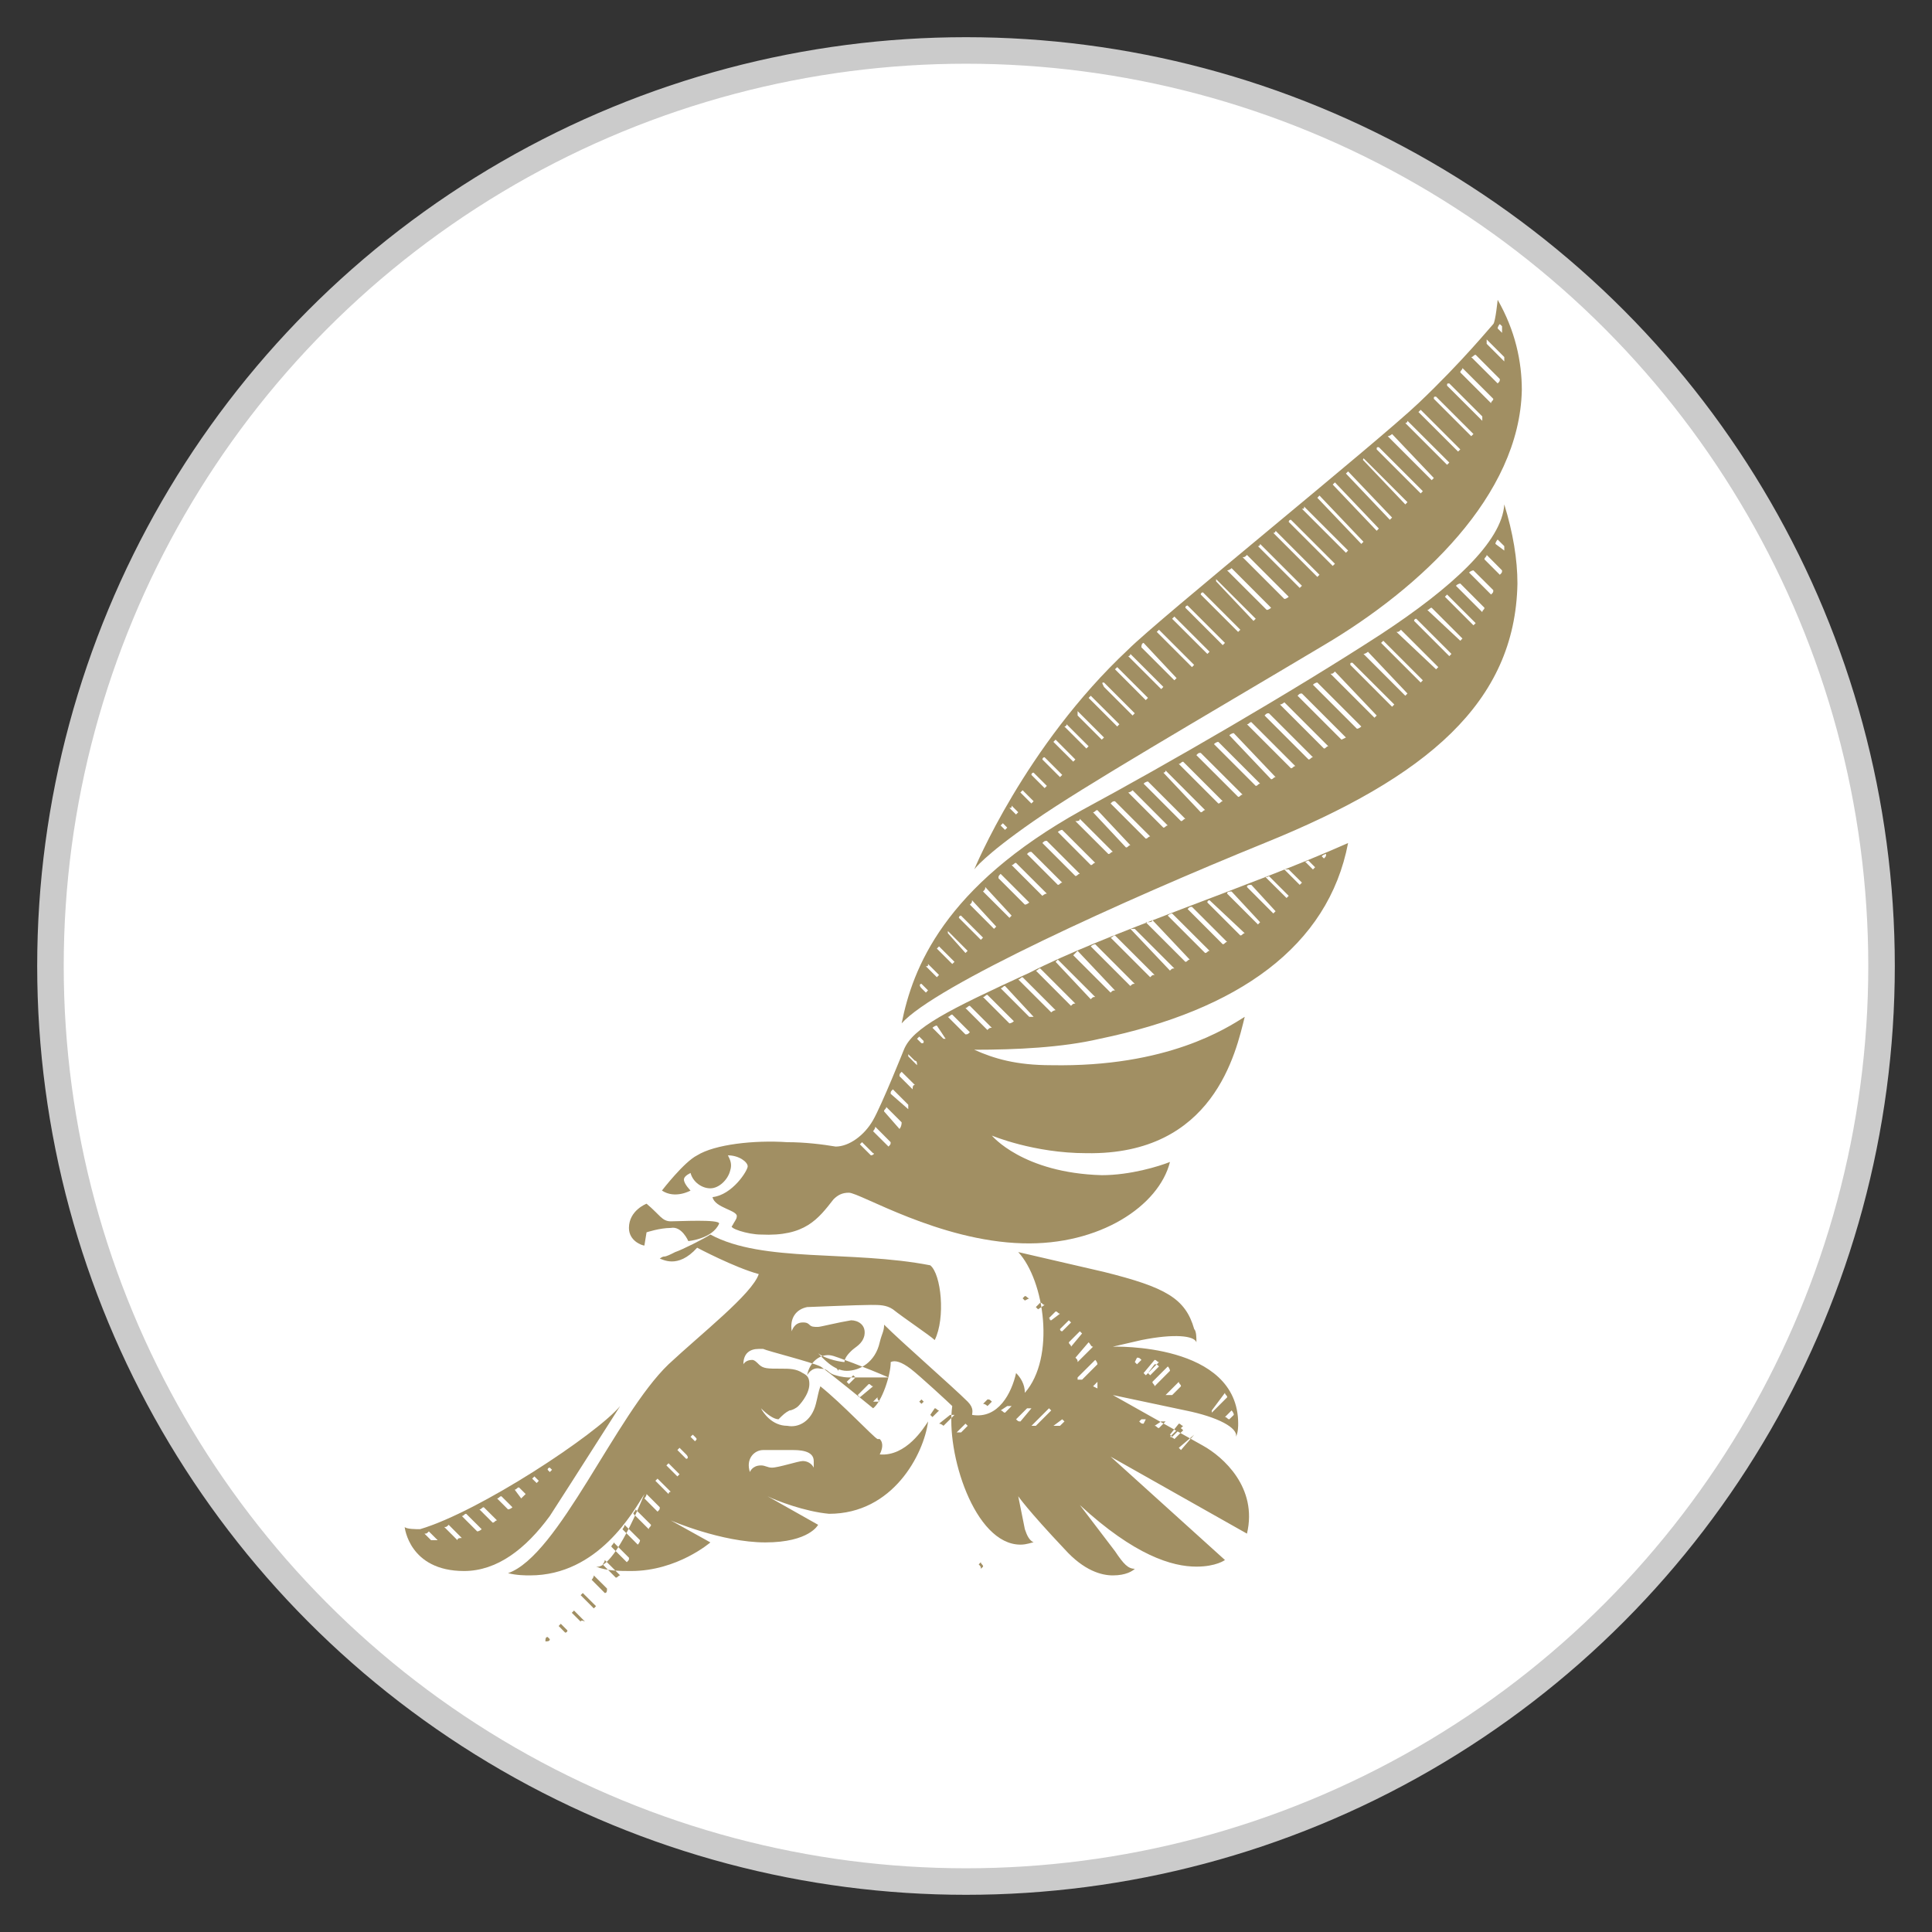 <svg width="26" height="26" viewBox="0 0 26 26" fill="none" xmlns="http://www.w3.org/2000/svg">
<rect x="0" y="0" width="26" height="26" fill="#333333" stroke="none"/>
<circle cx="13" cy="13" r="12.321" fill="white" stroke="#CBCBCB" stroke-width="0.357"/>
<path d="M17.018 11.345C19.208 10.458 20.392 9.451 20.421 7.853C20.421 7.528 20.362 7.172 20.244 6.788C20.214 7.291 19.533 7.912 18.586 8.534C17.402 9.303 15.715 10.28 14.561 10.902C12.697 11.937 12.282 13.033 12.134 13.772C12.578 13.269 15.123 12.115 17.018 11.345ZM20.155 7.261L20.244 7.35C20.244 7.38 20.244 7.409 20.244 7.409L20.125 7.32C20.125 7.291 20.155 7.261 20.155 7.261ZM20.007 7.468L20.214 7.676C20.214 7.705 20.214 7.705 20.184 7.735L19.977 7.528C19.977 7.498 20.007 7.498 20.007 7.468ZM19.829 7.676L20.096 7.942C20.096 7.972 20.096 7.972 20.066 8.001L19.77 7.705C19.8 7.676 19.829 7.676 19.829 7.676ZM19.652 7.853L19.977 8.179C19.977 8.208 19.948 8.208 19.948 8.238L19.593 7.883C19.622 7.853 19.652 7.853 19.652 7.853ZM19.474 8.001L19.859 8.386L19.829 8.415L19.445 8.031C19.445 8.031 19.445 8.031 19.474 8.001ZM19.267 8.179L19.681 8.593L19.652 8.623L19.208 8.208C19.237 8.208 19.237 8.179 19.267 8.179ZM19.06 8.327L19.533 8.8L19.504 8.83L19.03 8.356C19.03 8.356 19.03 8.327 19.06 8.327ZM18.853 8.475L19.356 8.978L19.326 9.007L18.793 8.504C18.823 8.504 18.823 8.504 18.853 8.475ZM18.616 8.623L19.148 9.155L19.119 9.185L18.586 8.652L18.616 8.623ZM18.409 8.771L18.941 9.333L18.912 9.363L18.349 8.8C18.379 8.8 18.409 8.771 18.409 8.771ZM18.201 8.919L18.764 9.481L18.734 9.511L18.172 8.948C18.172 8.919 18.172 8.919 18.201 8.919ZM17.965 9.037L18.527 9.629L18.497 9.659L17.905 9.067C17.935 9.067 17.935 9.067 17.965 9.037ZM17.728 9.185L18.32 9.777C18.32 9.777 18.29 9.807 18.261 9.807L17.669 9.215C17.698 9.185 17.728 9.185 17.728 9.185ZM17.521 9.333L18.113 9.925L18.053 9.954L17.462 9.363C17.491 9.333 17.491 9.333 17.521 9.333ZM17.284 9.451L17.876 10.043C17.846 10.043 17.846 10.073 17.817 10.073L17.225 9.481C17.254 9.481 17.284 9.451 17.284 9.451ZM17.077 9.599L17.669 10.191C17.639 10.191 17.639 10.221 17.61 10.221L17.018 9.629C17.047 9.599 17.047 9.599 17.077 9.599ZM16.84 9.718L17.432 10.31C17.402 10.31 17.402 10.339 17.373 10.339L16.781 9.747C16.811 9.747 16.811 9.718 16.84 9.718ZM16.603 9.866L17.166 10.458C17.136 10.458 17.136 10.487 17.106 10.487L16.544 9.895C16.574 9.866 16.603 9.866 16.603 9.866ZM16.396 9.984L16.958 10.546C16.929 10.546 16.929 10.576 16.899 10.576L16.337 10.014C16.337 10.014 16.366 9.984 16.396 9.984ZM16.159 10.132L16.722 10.694C16.692 10.694 16.692 10.724 16.663 10.724L16.1 10.162C16.13 10.132 16.13 10.132 16.159 10.132ZM15.923 10.251L16.455 10.783C16.426 10.783 16.426 10.813 16.396 10.813L15.863 10.28C15.893 10.28 15.893 10.251 15.923 10.251ZM15.686 10.369L16.218 10.902C16.189 10.902 16.189 10.931 16.159 10.931L15.656 10.398C15.656 10.398 15.686 10.398 15.686 10.369ZM15.449 10.517L15.952 11.02C15.923 11.02 15.923 11.05 15.893 11.05L15.39 10.546C15.419 10.517 15.449 10.517 15.449 10.517ZM15.242 10.635L15.715 11.109C15.686 11.109 15.686 11.138 15.656 11.138L15.183 10.665C15.183 10.665 15.212 10.665 15.242 10.635ZM15.005 10.783L15.479 11.257C15.449 11.257 15.449 11.286 15.419 11.286L14.946 10.813C14.976 10.783 14.976 10.783 15.005 10.783ZM14.768 10.902L15.212 11.375C15.183 11.375 15.183 11.405 15.153 11.405L14.709 10.931C14.739 10.931 14.739 10.902 14.768 10.902ZM14.532 11.02L14.976 11.464C14.946 11.464 14.946 11.493 14.916 11.493L14.472 11.05C14.502 11.05 14.532 11.05 14.532 11.02ZM14.295 11.168L14.739 11.612C14.709 11.612 14.709 11.642 14.68 11.642L14.236 11.197C14.265 11.168 14.295 11.168 14.295 11.168ZM14.088 11.316L14.532 11.76C14.502 11.76 14.502 11.789 14.472 11.789L14.028 11.345C14.058 11.316 14.058 11.316 14.088 11.316ZM13.88 11.464L14.295 11.878C14.265 11.878 14.265 11.908 14.236 11.908L13.821 11.493C13.851 11.464 13.851 11.464 13.88 11.464ZM13.673 11.612L14.088 12.026C14.058 12.026 14.028 12.056 14.028 12.056L13.614 11.642C13.644 11.642 13.644 11.612 13.673 11.612ZM13.466 11.76L13.851 12.145C13.851 12.145 13.821 12.174 13.792 12.174L13.437 11.819C13.437 11.789 13.437 11.789 13.466 11.76ZM13.259 11.937L13.614 12.322L13.585 12.352L13.229 11.997C13.259 11.967 13.259 11.967 13.259 11.937ZM13.081 12.115L13.407 12.47L13.377 12.5L13.052 12.174C13.081 12.145 13.081 12.145 13.081 12.115ZM12.933 12.322L13.229 12.618L13.2 12.648L12.904 12.352C12.904 12.352 12.904 12.322 12.933 12.322ZM12.756 12.529L13.022 12.796L12.993 12.825L12.756 12.559V12.529ZM12.637 12.736L12.845 12.944L12.815 12.973L12.608 12.766C12.608 12.766 12.608 12.766 12.637 12.736ZM12.489 12.973L12.637 13.121L12.608 13.151L12.46 13.003C12.489 13.003 12.489 13.003 12.489 12.973ZM12.401 13.24L12.489 13.328L12.46 13.358L12.401 13.299C12.371 13.269 12.371 13.24 12.401 13.24Z" fill="#A18F63"/>
<path d="M16.189 19.455C15.923 19.307 14.976 18.774 14.976 18.774L15.953 18.981C16.396 19.07 16.663 19.218 16.633 19.336C16.663 19.277 16.663 19.188 16.663 19.159C16.663 18.064 14.976 18.123 14.976 18.123L15.361 18.034C15.805 17.945 16.071 17.975 16.101 18.064C16.101 18.005 16.101 17.916 16.071 17.886C15.953 17.472 15.686 17.324 14.857 17.117L13.703 16.85C14.058 17.235 14.206 18.271 13.792 18.744C13.792 18.626 13.733 18.537 13.674 18.478C13.614 18.744 13.437 19.1 13.082 19.041C13.082 19.011 13.111 18.952 13.023 18.863C12.815 18.656 12.135 18.064 11.898 17.827C11.898 17.916 11.868 17.945 11.839 18.064C11.78 18.33 11.572 18.448 11.395 18.448C11.217 18.448 11.069 18.271 11.01 18.212C11.128 18.301 11.335 18.33 11.365 18.33C11.365 18.271 11.424 18.212 11.454 18.182C11.513 18.123 11.602 18.093 11.632 17.975C11.661 17.827 11.543 17.768 11.454 17.768C11.276 17.797 11.04 17.857 11.01 17.857C10.951 17.857 10.921 17.857 10.892 17.827C10.862 17.797 10.832 17.797 10.803 17.797C10.684 17.797 10.655 17.916 10.655 17.916C10.625 17.738 10.714 17.62 10.862 17.59C10.892 17.59 11.543 17.561 11.72 17.561C11.839 17.561 11.927 17.561 12.016 17.62C12.164 17.738 12.519 17.975 12.579 18.034C12.726 17.738 12.667 17.146 12.519 17.028C11.454 16.821 10.27 16.998 9.56 16.614C9.471 16.673 9.175 16.821 9.086 16.85C9.027 16.88 8.968 16.91 8.938 16.91C8.909 16.91 8.879 16.939 8.879 16.939C8.909 16.939 9.116 17.087 9.382 16.791C9.382 16.791 9.885 17.058 10.211 17.146C10.122 17.413 9.441 17.945 8.997 18.36C8.287 19.041 7.518 20.935 6.837 21.171C6.955 21.201 7.074 21.201 7.133 21.201C8.05 21.201 8.524 20.343 8.672 20.106C8.405 20.757 8.169 21.112 8.021 21.083C8.169 21.142 8.346 21.142 8.494 21.142C9.116 21.142 9.56 20.757 9.56 20.757L9.027 20.461C9.027 20.461 9.708 20.757 10.3 20.757C10.892 20.757 11.01 20.52 11.01 20.52L10.329 20.136C10.448 20.195 10.832 20.343 11.158 20.372C12.016 20.372 12.431 19.573 12.49 19.129C12.431 19.218 12.194 19.603 11.839 19.573C11.868 19.514 11.898 19.425 11.839 19.366C11.839 19.366 11.839 19.366 11.809 19.366C11.75 19.336 11.335 18.892 11.04 18.656C11.01 18.744 11.01 18.774 10.98 18.892C10.921 19.129 10.744 19.218 10.596 19.188C10.388 19.188 10.27 19.011 10.241 18.952C10.329 19.041 10.418 19.1 10.477 19.1C10.536 19.041 10.566 19.011 10.625 18.981C10.655 18.981 10.714 18.952 10.744 18.922C10.744 18.922 10.892 18.774 10.892 18.626C10.892 18.537 10.862 18.508 10.803 18.478C10.714 18.419 10.625 18.419 10.507 18.419C10.329 18.419 10.27 18.419 10.211 18.36C10.181 18.33 10.152 18.301 10.122 18.301C10.033 18.301 10.004 18.36 10.004 18.36C10.004 18.212 10.092 18.153 10.211 18.153C10.241 18.153 10.241 18.153 10.27 18.153C10.329 18.182 10.921 18.33 11.04 18.389C11.099 18.419 11.75 18.952 11.75 18.952C11.868 18.863 11.987 18.508 11.987 18.33C12.046 18.301 12.135 18.33 12.253 18.419C12.371 18.508 12.786 18.892 12.815 18.922C12.726 19.544 13.111 20.787 13.733 20.787C13.822 20.787 13.881 20.757 13.91 20.757C13.851 20.727 13.822 20.668 13.792 20.579L13.703 20.136C13.703 20.136 13.822 20.313 14.325 20.846C14.591 21.142 14.828 21.201 14.976 21.201C15.153 21.201 15.242 21.142 15.272 21.112C15.183 21.112 15.124 21.053 15.005 20.875L14.532 20.254C15.272 20.935 15.775 21.083 16.101 21.083C16.367 21.083 16.485 20.994 16.485 20.994L14.946 19.603L16.781 20.639C16.929 20.017 16.456 19.603 16.189 19.455ZM16.604 19.041L16.544 19.1C16.515 19.1 16.515 19.07 16.485 19.07L16.574 18.981C16.574 18.981 16.604 19.011 16.604 19.041ZM16.485 18.744C16.485 18.774 16.515 18.774 16.515 18.804L16.308 19.011V18.981L16.485 18.744ZM16.071 19.307L15.893 19.514L15.864 19.484L16.071 19.307ZM15.864 19.159C15.893 19.159 15.893 19.188 15.923 19.188L15.775 19.336L15.745 19.307L15.864 19.159ZM15.864 19.218C15.893 19.218 15.893 19.218 15.923 19.248L15.805 19.366C15.805 19.366 15.775 19.336 15.745 19.336L15.864 19.218ZM15.627 19.129C15.656 19.129 15.656 19.129 15.686 19.129L15.597 19.218C15.568 19.218 15.568 19.188 15.538 19.188L15.627 19.129ZM15.361 19.1C15.39 19.1 15.39 19.1 15.42 19.1L15.39 19.159C15.361 19.159 15.361 19.159 15.331 19.129L15.361 19.1ZM15.864 18.596C15.864 18.626 15.893 18.626 15.893 18.656L15.775 18.774C15.745 18.774 15.716 18.774 15.686 18.774L15.864 18.596ZM15.745 18.448L15.538 18.656C15.538 18.626 15.509 18.626 15.509 18.596L15.716 18.389C15.745 18.419 15.745 18.448 15.745 18.448ZM15.538 18.301C15.568 18.301 15.568 18.33 15.597 18.33L15.42 18.508L15.39 18.478L15.538 18.301ZM15.538 18.36C15.568 18.36 15.568 18.36 15.597 18.389L15.479 18.508L15.449 18.478L15.538 18.36ZM15.301 18.271C15.331 18.271 15.331 18.271 15.361 18.301L15.301 18.36L15.272 18.33L15.301 18.271ZM11.188 18.241C11.217 18.241 11.691 18.419 11.957 18.537C11.839 18.537 11.72 18.537 11.602 18.537C11.543 18.537 11.483 18.537 11.424 18.537C11.335 18.537 11.247 18.508 11.247 18.508C11.128 18.478 11.158 18.419 11.04 18.419C10.921 18.389 10.862 18.508 10.862 18.508C10.892 18.33 11.04 18.212 11.188 18.241ZM7.34 22.089C7.34 22.059 7.34 22.03 7.37 22.03L7.399 22.059C7.399 22.089 7.37 22.089 7.34 22.089ZM7.606 21.971L7.518 21.882L7.547 21.852L7.636 21.941C7.636 21.971 7.606 21.971 7.606 21.971ZM7.814 21.823L7.695 21.704L7.725 21.674L7.873 21.823C7.814 21.793 7.814 21.823 7.814 21.823ZM7.991 21.645L7.814 21.467L7.843 21.438L8.021 21.615L7.991 21.645ZM8.139 21.438L7.962 21.26C7.962 21.26 7.991 21.231 7.991 21.201L8.169 21.378C8.169 21.408 8.169 21.438 8.139 21.438ZM8.287 21.231L8.11 21.053C8.11 21.053 8.139 21.023 8.139 20.994L8.346 21.201C8.317 21.201 8.317 21.231 8.287 21.231ZM8.435 21.023L8.228 20.816C8.228 20.787 8.258 20.787 8.258 20.757L8.465 20.964C8.465 20.994 8.465 20.994 8.435 21.023ZM8.583 20.787L8.376 20.579C8.376 20.579 8.405 20.55 8.405 20.52L8.613 20.727C8.613 20.757 8.583 20.787 8.583 20.787ZM8.761 20.52C8.761 20.55 8.731 20.55 8.731 20.579L8.524 20.372C8.524 20.343 8.553 20.343 8.553 20.313L8.761 20.52ZM8.849 20.343L8.672 20.165C8.672 20.165 8.701 20.136 8.701 20.106L8.879 20.284C8.879 20.313 8.879 20.313 8.849 20.343ZM8.997 20.106L8.82 19.928L8.849 19.899L9.027 20.076C8.997 20.076 8.997 20.106 8.997 20.106ZM9.116 19.869L8.968 19.721L8.997 19.692L9.145 19.84L9.116 19.869ZM9.234 19.632L9.116 19.514L9.145 19.484L9.234 19.573C9.264 19.603 9.264 19.632 9.234 19.632ZM9.353 19.396L9.293 19.336L9.323 19.307L9.353 19.336C9.382 19.366 9.382 19.366 9.353 19.396ZM10.27 19.514C10.3 19.514 10.536 19.514 10.655 19.514C10.744 19.514 10.951 19.514 10.951 19.662C10.951 19.692 10.951 19.721 10.951 19.751C10.921 19.692 10.862 19.662 10.803 19.662C10.744 19.662 10.477 19.751 10.388 19.751C10.329 19.751 10.3 19.721 10.241 19.721C10.122 19.721 10.092 19.81 10.092 19.81C10.033 19.632 10.152 19.514 10.27 19.514ZM13.2 21.112C13.2 21.083 13.2 21.083 13.171 21.053L13.2 21.023C13.2 21.053 13.23 21.053 13.23 21.083L13.2 21.112ZM11.276 18.448C11.276 18.419 11.247 18.419 11.247 18.389L11.306 18.33L11.335 18.36L11.276 18.448ZM11.424 18.626L11.395 18.596L11.483 18.508L11.513 18.537L11.424 18.626ZM11.572 18.804L11.543 18.774L11.691 18.626C11.72 18.626 11.72 18.656 11.75 18.656L11.572 18.804ZM11.809 18.804C11.809 18.833 11.809 18.833 11.839 18.863H11.809C11.78 18.863 11.78 18.863 11.75 18.863L11.809 18.804ZM12.401 18.892L12.371 18.863L12.401 18.833L12.431 18.863L12.401 18.892ZM12.993 19.159L13.023 19.188L12.934 19.277C12.904 19.277 12.904 19.277 12.874 19.277L12.993 19.159ZM12.786 19.041C12.815 19.041 12.815 19.041 12.845 19.041L12.697 19.188C12.697 19.188 12.667 19.159 12.638 19.159L12.786 19.041ZM12.579 18.952C12.608 18.952 12.608 18.981 12.638 18.981L12.549 19.07L12.519 19.041L12.579 18.952ZM14.295 19.1L14.325 19.129L14.265 19.188C14.236 19.188 14.206 19.188 14.177 19.188L14.295 19.1ZM14.117 18.952L14.147 18.981L13.94 19.188C13.91 19.188 13.91 19.188 13.881 19.188L14.117 18.952ZM13.822 18.952C13.851 18.952 13.881 18.952 13.881 18.952L13.733 19.129C13.703 19.129 13.703 19.129 13.674 19.1L13.822 18.952ZM13.555 18.922C13.585 18.922 13.585 18.922 13.614 18.922L13.526 19.011C13.496 19.011 13.496 18.981 13.466 18.981L13.555 18.922ZM13.289 18.833C13.318 18.833 13.318 18.833 13.348 18.863L13.289 18.922C13.289 18.922 13.259 18.892 13.23 18.892L13.289 18.833ZM13.792 17.502L13.762 17.472L13.792 17.442C13.822 17.442 13.822 17.472 13.851 17.472L13.792 17.502ZM13.97 17.62L13.94 17.59L13.999 17.531C14.029 17.531 14.029 17.561 14.058 17.561L13.97 17.62ZM14.147 17.768C14.117 17.768 14.117 17.738 14.147 17.768C14.117 17.738 14.117 17.738 14.117 17.738L14.206 17.649C14.236 17.649 14.236 17.679 14.265 17.679L14.147 17.768ZM14.265 17.886L14.384 17.768L14.414 17.797L14.295 17.916C14.265 17.916 14.265 17.886 14.265 17.886ZM14.384 18.064L14.532 17.916L14.562 17.945L14.414 18.123C14.414 18.093 14.384 18.093 14.384 18.064ZM14.769 18.685L14.71 18.656L14.769 18.596C14.769 18.626 14.769 18.656 14.769 18.685ZM14.769 18.36L14.562 18.567H14.532H14.502C14.502 18.567 14.502 18.567 14.502 18.537L14.739 18.301C14.769 18.33 14.769 18.36 14.769 18.36ZM14.71 18.123L14.502 18.33C14.502 18.301 14.502 18.301 14.473 18.271L14.65 18.064C14.68 18.093 14.68 18.123 14.71 18.123Z" fill="#A18F63"/>
<path d="M8.672 16.762L8.701 16.584C8.701 16.584 8.879 16.525 9.027 16.525C9.175 16.495 9.263 16.702 9.263 16.702C9.263 16.702 9.589 16.673 9.678 16.466C9.678 16.406 9.145 16.436 9.027 16.436C8.908 16.436 8.879 16.347 8.701 16.199C8.701 16.199 8.464 16.288 8.464 16.525C8.464 16.702 8.642 16.762 8.672 16.762Z" fill="#A18F63"/>
<path d="M13.91 11.05C14.591 10.576 16.13 9.688 17.817 8.682C19.119 7.912 20.451 6.669 20.48 5.249C20.48 4.864 20.392 4.45 20.155 4.035C20.155 4.035 20.125 4.331 20.096 4.361C20.066 4.39 19.681 4.864 19.089 5.426C18.527 5.959 15.597 8.327 15.183 8.741C13.791 10.043 13.111 11.701 13.111 11.701C13.111 11.701 13.229 11.523 13.91 11.05ZM20.184 4.361L20.214 4.39C20.214 4.42 20.214 4.45 20.214 4.479L20.155 4.42C20.155 4.42 20.155 4.39 20.184 4.361ZM20.007 4.568L20.244 4.805C20.244 4.834 20.244 4.864 20.244 4.864L20.007 4.627C20.007 4.598 20.007 4.598 20.007 4.568ZM19.859 4.775L20.184 5.101C20.184 5.13 20.184 5.13 20.155 5.16L19.799 4.805C19.829 4.805 19.829 4.775 19.859 4.775ZM19.681 4.953L20.096 5.367C20.096 5.397 20.066 5.397 20.066 5.426L19.652 5.012C19.652 4.982 19.681 4.982 19.681 4.953ZM19.504 5.16L19.948 5.604C19.948 5.633 19.948 5.633 19.948 5.663L19.474 5.19C19.474 5.16 19.474 5.16 19.504 5.16ZM19.326 5.338L19.829 5.841L19.799 5.87L19.296 5.367C19.296 5.338 19.296 5.338 19.326 5.338ZM19.119 5.515L19.652 6.048L19.622 6.077L19.089 5.545C19.119 5.515 19.119 5.515 19.119 5.515ZM18.941 5.663L19.504 6.225L19.474 6.255L18.912 5.693C18.912 5.693 18.941 5.693 18.941 5.663ZM18.734 5.841L19.296 6.433L19.267 6.462L18.675 5.87C18.704 5.87 18.734 5.841 18.734 5.841ZM18.556 6.018L19.148 6.61L19.119 6.64L18.527 6.048C18.527 6.018 18.527 6.018 18.556 6.018ZM18.349 6.166L18.941 6.758L18.912 6.788L18.32 6.166C18.32 6.196 18.349 6.196 18.349 6.166ZM18.142 6.344L18.734 6.965L18.704 6.995L18.113 6.373C18.142 6.344 18.142 6.344 18.142 6.344ZM17.965 6.492L18.556 7.113L18.527 7.143L17.935 6.521C17.935 6.521 17.935 6.521 17.965 6.492ZM17.757 6.669L18.349 7.291L18.32 7.32L17.728 6.699L17.757 6.669ZM17.55 6.817L18.142 7.409L18.113 7.439L17.521 6.847C17.55 6.847 17.55 6.847 17.55 6.817ZM17.373 6.995L17.965 7.587L17.935 7.616L17.343 7.024C17.343 7.024 17.343 6.995 17.373 6.995ZM17.166 7.143L17.757 7.735L17.728 7.764L17.136 7.172C17.136 7.172 17.166 7.172 17.166 7.143ZM16.958 7.32L17.521 7.883L17.491 7.912L16.929 7.35C16.958 7.35 16.958 7.32 16.958 7.32ZM16.781 7.468L17.343 8.031C17.343 8.031 17.314 8.06 17.284 8.06L16.722 7.498C16.751 7.498 16.751 7.498 16.781 7.468ZM16.574 7.646L17.106 8.179C17.106 8.179 17.077 8.208 17.047 8.208L16.514 7.676C16.544 7.676 16.574 7.646 16.574 7.646ZM16.366 7.794L16.899 8.327L16.869 8.356L16.366 7.824C16.366 7.824 16.366 7.824 16.366 7.794ZM16.189 7.972L16.692 8.475L16.662 8.504L16.159 8.001C16.159 8.001 16.159 7.972 16.189 7.972ZM15.982 8.149L16.485 8.652L16.455 8.682L15.952 8.179C15.952 8.149 15.982 8.149 15.982 8.149ZM15.804 8.297L16.278 8.771L16.248 8.8L15.774 8.327C15.774 8.327 15.774 8.327 15.804 8.297ZM15.597 8.475L16.07 8.948L16.041 8.978L15.567 8.504L15.597 8.475ZM15.39 8.652L15.834 9.126L15.804 9.155L15.36 8.711C15.36 8.652 15.39 8.652 15.39 8.652ZM15.212 8.8L15.656 9.244L15.627 9.274L15.183 8.83C15.183 8.83 15.212 8.83 15.212 8.8ZM15.035 8.978L15.449 9.392L15.419 9.422L15.005 9.007C15.005 9.007 15.005 9.007 15.035 8.978ZM14.857 9.185L15.271 9.599L15.242 9.629L14.857 9.244C14.827 9.185 14.827 9.185 14.857 9.185ZM14.679 9.363L15.064 9.747L15.035 9.777L14.65 9.392L14.679 9.363ZM14.502 9.57L14.857 9.925L14.827 9.954L14.502 9.629C14.502 9.599 14.502 9.57 14.502 9.57ZM14.354 9.747L14.65 10.043L14.62 10.073L14.324 9.777C14.324 9.777 14.354 9.777 14.354 9.747ZM14.206 9.954L14.472 10.221L14.443 10.25L14.176 9.984C14.176 9.984 14.176 9.984 14.206 9.954ZM14.058 10.191L14.295 10.428L14.265 10.458L14.028 10.221C14.028 10.221 14.028 10.191 14.058 10.191ZM13.91 10.398L14.088 10.576L14.058 10.606L13.88 10.428C13.88 10.428 13.88 10.398 13.91 10.398ZM13.762 10.635L13.91 10.783L13.88 10.813L13.732 10.665L13.762 10.635ZM13.614 10.842L13.703 10.931L13.673 10.961L13.584 10.872C13.614 10.872 13.614 10.872 13.614 10.842ZM13.496 11.079L13.555 11.138L13.525 11.168L13.466 11.109L13.496 11.079Z" fill="#A18F63"/>
<path d="M7.399 20.402C7.725 19.899 8.287 19.011 8.346 18.922C8.021 19.307 6.452 20.343 5.653 20.579C5.594 20.579 5.475 20.579 5.446 20.55C5.446 20.55 5.505 21.142 6.245 21.142C6.689 21.142 7.074 20.846 7.399 20.402ZM7.399 19.751L7.429 19.78L7.399 19.81L7.37 19.78C7.37 19.751 7.399 19.751 7.399 19.751ZM5.801 20.727L5.712 20.639C5.742 20.639 5.742 20.639 5.771 20.609L5.89 20.727C5.86 20.727 5.831 20.727 5.801 20.727ZM6.156 20.727L5.979 20.55C6.008 20.55 6.008 20.55 6.038 20.52L6.215 20.698C6.186 20.698 6.156 20.698 6.156 20.727ZM6.422 20.609L6.215 20.402C6.245 20.402 6.245 20.372 6.274 20.372L6.482 20.579C6.452 20.609 6.422 20.609 6.422 20.609ZM6.63 20.491L6.452 20.313C6.482 20.313 6.482 20.284 6.511 20.284L6.689 20.461C6.659 20.461 6.659 20.491 6.63 20.491ZM6.837 20.313L6.689 20.165C6.718 20.165 6.718 20.136 6.748 20.136L6.896 20.284C6.866 20.313 6.837 20.313 6.837 20.313ZM7.014 20.165L6.926 20.047C6.955 20.047 6.955 20.017 6.985 20.017L7.074 20.106C7.044 20.136 7.044 20.136 7.014 20.165ZM7.192 19.869L7.251 19.928L7.222 19.958L7.162 19.899C7.162 19.899 7.162 19.899 7.192 19.869Z" fill="#A18F63"/>
<path d="M12.164 14.127C12.164 14.127 11.868 14.867 11.749 15.075C11.631 15.282 11.424 15.43 11.246 15.43C11.069 15.4 10.832 15.371 10.595 15.371C10.151 15.341 9.619 15.4 9.382 15.548C9.204 15.637 8.908 16.022 8.908 16.022C9.086 16.14 9.293 16.022 9.293 16.022C9.293 16.022 9.204 15.933 9.204 15.874C9.204 15.844 9.234 15.815 9.293 15.785C9.323 15.903 9.441 15.992 9.559 15.992C9.678 15.992 9.796 15.874 9.826 15.755C9.855 15.666 9.826 15.607 9.796 15.548C9.944 15.548 10.062 15.637 10.062 15.696C10.062 15.755 9.855 16.081 9.589 16.11C9.619 16.259 9.944 16.288 9.914 16.377C9.914 16.406 9.885 16.436 9.855 16.495C9.796 16.525 10.062 16.614 10.24 16.614C10.832 16.643 11.009 16.406 11.217 16.14C11.276 16.081 11.335 16.051 11.424 16.051C11.572 16.051 12.637 16.702 13.762 16.732C14.798 16.762 15.597 16.229 15.745 15.637C15.597 15.696 15.212 15.815 14.827 15.815C13.762 15.785 13.348 15.282 13.348 15.282C13.348 15.282 13.91 15.519 14.62 15.519C16.337 15.548 16.633 14.157 16.751 13.684C16.514 13.832 15.715 14.364 14.147 14.335C13.673 14.335 13.377 14.246 13.111 14.127C13.673 14.127 14.295 14.098 14.798 13.98C16.662 13.595 17.876 12.736 18.142 11.345C16.81 11.937 14.887 12.559 13.851 13.092C12.756 13.595 12.282 13.832 12.164 14.127ZM11.72 15.548L11.572 15.4L11.601 15.371L11.749 15.519C11.779 15.519 11.749 15.548 11.72 15.548ZM11.957 15.43L11.749 15.223C11.749 15.223 11.779 15.193 11.779 15.163L11.986 15.371C11.986 15.4 11.986 15.4 11.957 15.43ZM12.105 15.193L11.897 14.956C11.897 14.927 11.927 14.927 11.927 14.897L12.134 15.104C12.134 15.163 12.105 15.193 12.105 15.193ZM12.223 14.927L11.986 14.72C11.986 14.69 11.986 14.69 12.016 14.66L12.223 14.867C12.223 14.897 12.223 14.927 12.223 14.927ZM12.282 14.66L12.105 14.483C12.105 14.453 12.105 14.453 12.134 14.424L12.312 14.601C12.282 14.601 12.282 14.631 12.282 14.66ZM12.341 14.335L12.223 14.216C12.223 14.187 12.223 14.187 12.223 14.187L12.312 14.275C12.341 14.275 12.341 14.305 12.341 14.335ZM12.4 14.039L12.341 13.98L12.371 13.95L12.43 14.009C12.43 14.039 12.43 14.039 12.4 14.039ZM12.726 13.98H12.697L12.549 13.832C12.549 13.832 12.578 13.802 12.608 13.802L12.726 13.98ZM12.992 13.92L12.756 13.684C12.785 13.684 12.785 13.654 12.815 13.654L13.052 13.891C13.022 13.92 13.022 13.92 12.992 13.92ZM13.288 13.861L12.992 13.565C13.022 13.565 13.022 13.536 13.052 13.536L13.348 13.832C13.318 13.832 13.318 13.832 13.288 13.861ZM13.584 13.772L13.229 13.417C13.259 13.417 13.259 13.388 13.288 13.388L13.644 13.743C13.614 13.772 13.584 13.772 13.584 13.772ZM13.851 13.684L13.466 13.299C13.496 13.299 13.496 13.269 13.525 13.269L13.91 13.684C13.91 13.684 13.88 13.684 13.851 13.684ZM14.147 13.624L13.703 13.181C13.732 13.181 13.732 13.151 13.762 13.151L14.206 13.595C14.176 13.595 14.147 13.624 14.147 13.624ZM17.846 11.493C17.846 11.523 17.846 11.523 17.817 11.553L17.787 11.523C17.817 11.493 17.846 11.493 17.846 11.493ZM17.609 11.582L17.698 11.671L17.669 11.701L17.55 11.582C17.58 11.612 17.58 11.582 17.609 11.582ZM17.343 11.701L17.521 11.878L17.491 11.908L17.284 11.701C17.314 11.701 17.343 11.701 17.343 11.701ZM17.077 11.79L17.343 12.056L17.314 12.085L17.017 11.79C17.047 11.819 17.077 11.79 17.077 11.79ZM16.84 11.908L17.166 12.263L17.136 12.293L16.781 11.937C16.781 11.908 16.81 11.908 16.84 11.908ZM16.574 11.997L16.958 12.411L16.929 12.441L16.514 12.026C16.514 11.997 16.544 11.997 16.574 11.997ZM16.278 12.115C16.307 12.085 16.278 12.085 16.278 12.115L16.751 12.559C16.722 12.559 16.722 12.589 16.692 12.589L16.248 12.145C16.248 12.115 16.278 12.115 16.278 12.115ZM16.041 12.204L16.514 12.677C16.485 12.677 16.485 12.707 16.455 12.707L15.982 12.233C16.011 12.204 16.011 12.204 16.041 12.204ZM15.774 12.293L16.278 12.796C16.248 12.796 16.248 12.825 16.218 12.825L15.715 12.322C15.745 12.293 15.774 12.293 15.774 12.293ZM15.508 12.381L16.011 12.914C15.982 12.914 15.982 12.944 15.952 12.944L15.419 12.411C15.479 12.411 15.508 12.411 15.508 12.381ZM15.271 12.5L15.804 13.033C15.774 13.033 15.774 13.033 15.745 13.062L15.212 12.5C15.212 12.5 15.242 12.5 15.271 12.5ZM15.005 12.589L15.538 13.121C15.508 13.121 15.508 13.121 15.479 13.151L14.946 12.618C14.975 12.618 14.975 12.589 15.005 12.589ZM14.739 12.707L15.271 13.24C15.242 13.24 15.242 13.24 15.212 13.269L14.679 12.736C14.709 12.707 14.739 12.707 14.739 12.707ZM14.502 12.796L15.005 13.329C14.975 13.329 14.975 13.329 14.946 13.358L14.443 12.855C14.472 12.825 14.472 12.825 14.502 12.796ZM14.236 12.914L14.739 13.417C14.709 13.417 14.709 13.417 14.679 13.447L14.206 12.944L14.236 12.914ZM13.999 13.033L14.472 13.506C14.443 13.506 14.443 13.506 14.413 13.536L13.94 13.062C13.969 13.062 13.969 13.033 13.999 13.033Z" fill="#A18F63"/>
</svg>
